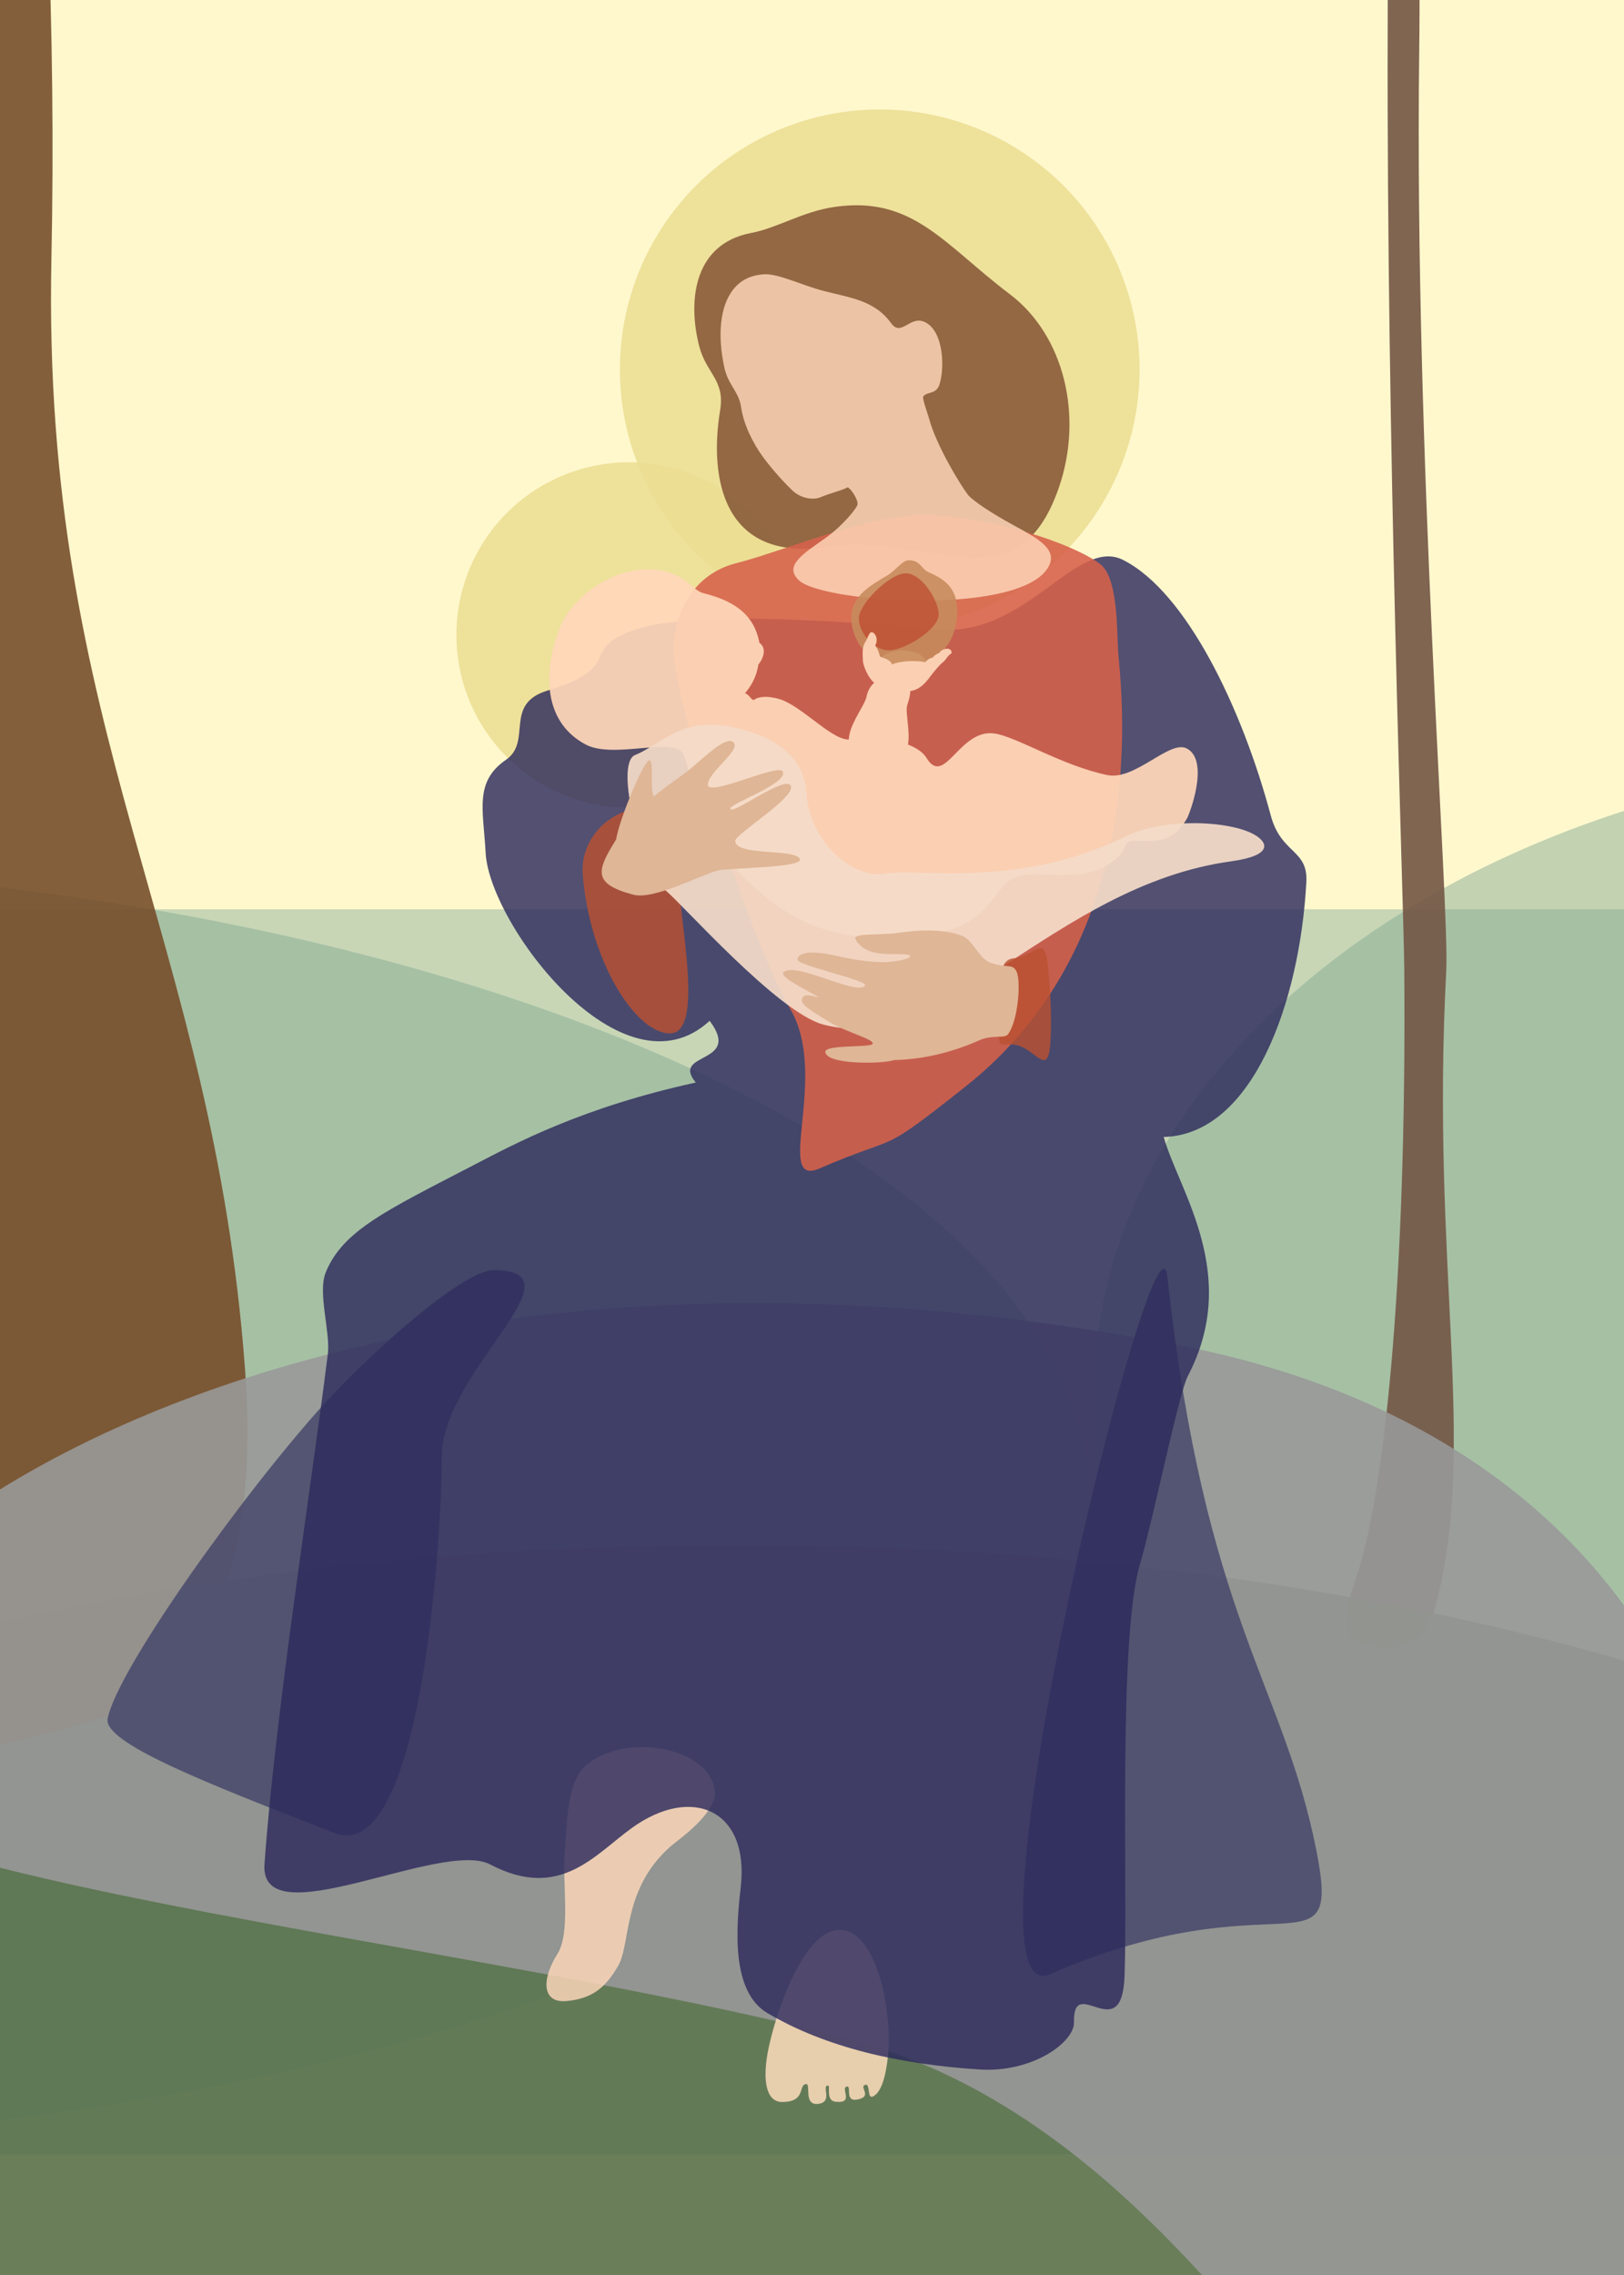 <?xml version="1.0" encoding="UTF-8" standalone="no"?>
<!-- Created with Inkscape (http://www.inkscape.org/) -->

<svg
   xmlns:dc="http://purl.org/dc/elements/1.1/"
   xmlns:cc="http://creativecommons.org/ns#"
   xmlns:rdf="http://www.w3.org/1999/02/22-rdf-syntax-ns#"
   xmlns:svg="http://www.w3.org/2000/svg"
   xmlns="http://www.w3.org/2000/svg"
   xmlns:sodipodi="http://sodipodi.sourceforge.net/DTD/sodipodi-0.dtd"
   xmlns:inkscape="http://www.inkscape.org/namespaces/inkscape"
   width="2500"
   height="3500"
   id="svg2"
   version="1.1"
   inkscape:version="0.48.4 r9939"
   sodipodi:docname="Madonna SVG 01-004.svg">
  <defs
     id="defs4" />
  <sodipodi:namedview
     id="base"
     pagecolor="#ffffff"
     bordercolor="#666666"
     borderopacity="1.0"
     inkscape:pageopacity="0.0"
     inkscape:pageshadow="2"
     inkscape:zoom="0.35000001"
     inkscape:cx="1083.7888"
     inkscape:cy="2774.7009"
     inkscape:document-units="px"
     inkscape:current-layer="layer2"
     showgrid="false"
     borderlayer="true"
     inkscape:window-width="1537"
     inkscape:window-height="878"
     inkscape:window-x="-8"
     inkscape:window-y="-8"
     inkscape:window-maximized="1" />
  <g
     inkscape:label="Base"
     inkscape:groupmode="layer"
     id="layer1"
     transform="translate(0,2447.638)"
     sodipodi:insensitive="true">
    <rect
       style="fill:#fff8cd;fill-opacity:1;fill-rule:evenodd;stroke:none"
       id="rect3753"
       width="2500"
       height="3500"
       x="0"
       y="-2447.638" />
  </g>
  <g
     inkscape:groupmode="layer"
     id="layer3"
     inkscape:label="Background">
    <rect
       style="fill:#689a8f;fill-opacity:0.365;stroke:none"
       id="rect3787"
       width="2820.346"
       height="1915.249"
       x="-177.787"
       y="1398.883" />
    <path
       style="fill:#81a991;fill-opacity:0.471;stroke:none"
       d="m 4463.775,2145.801 c 0,544.502 -622.311,985.909 -1389.97,985.909 -767.659,0 -1389.97,-441.406 -1389.97,-985.909 0,-544.503 622.311,-985.909 1389.97,-985.909 767.659,0 1389.97,441.406 1389.97,985.909 z"
       id="path3794"
       inkscape:connector-curvature="0" />
    <path
       style="fill:#735745;fill-opacity:0.91;stroke:none"
       d="m 2226.376,1493.837 c -24.244,456.107 49.051,727.821 -16.198,975.798 -20.521,77.99 -83.962,68.287 -109.061,60.619 -31.215,-9.537 -40.672,-24.695 -14.016,-101.132 42.49,-121.843 78.666,-446.598 74.625,-939.325 -0.804,-97.993 -27.394,-803.967 -25.517,-1444.549 1.097,-374.433 -2.774,-597.979 13.395,-597.979 16.206,0 39.727,257.77 35.123,634.422 -7.592,621.193 46.842,1314.442 41.648,1412.147 z"
       id="path3800"
       inkscape:connector-curvature="0"
       sodipodi:nodetypes="sssssssss" />
    <path
       inkscape:connector-curvature="0"
       id="path3791"
       d="m 1677.21,2313.14 c 0,544.502 -1034.772,985.909 -2311.229,985.909 -1276.456,0 -2311.229,-441.406 -2311.229,-985.909 0,-544.503 1034.773,-985.909 2311.229,-985.909 1276.456,0 2311.229,441.406 2311.229,985.909 z"
       style="fill:#81a991;fill-opacity:0.471;stroke:none" />
    <path
       style="fill:#566f4b;fill-opacity:0.884;stroke:none"
       d="m 3515.331,3362.619 c 0,544.502 -1065.526,985.909 -2379.919,985.909 -1314.393,0 -2379.919,-441.406 -2379.919,-985.909 0,-544.503 1065.526,-985.909 2379.919,-985.909 1314.393,0 2379.919,441.406 2379.919,985.909 z"
       id="path3788"
       inkscape:connector-curvature="0" />
    <path
       style="fill:#764d2a;fill-opacity:0.894;stroke:none"
       d="m 377.143,2105.546 c 21.365,286.913 -45.824,487.88 -237.059,542.283 -845.894,240.644 -351.359,-238.614 -381.471,-784.888 -11.259,-204.263 -294.746,-914.119 -308.568,-1651.99 -12.217,-652.188 232.204,-1352.78 397.055,-1362.154 C 19.557,-1161.009 93.424,-285.033 79.158,397.765 63.877,1129.167 327.619,1440.49 377.143,2105.546 z"
       id="path3797"
       inkscape:connector-curvature="0"
       sodipodi:nodetypes="sssssss" />
    <path
       style="fill:#999999;fill-opacity:0.889;stroke:none"
       d="M 2424.366,3831.33 C 2174.731,4231.418 1965.679,3308.339 1305.117,3136.345 705.06,2980.105 -354.753,2887.894 -339.411,2691.878 c 24.244,-309.753 817.683,-878.862 2153.645,-622.254 869.654,167.041 1096.26,982.591 610.132,1761.706 z"
       id="path3766"
       inkscape:connector-curvature="0"
       sodipodi:nodetypes="sssss" />
    <path
       style="fill:#48496c;fill-opacity:0.862;stroke:none"
       d="m 2026.352,2846.555 c 39.702,200.371 -57.951,37.705 -410.108,190.795 -152.468,66.281 163.999,-1224.789 180.788,-1072.851 58.373,528.284 178.441,625.275 229.32,882.057 z"
       id="path3817"
       inkscape:connector-curvature="0"
       sodipodi:nodetypes="ssss" />
  </g>
  <g
     inkscape:groupmode="layer"
     id="layer2"
     inkscape:label="Madonna">
    <path
       transform="matrix(0.664,0,0,0.664,42.367,690.383)"
       d="m 1794.286,431.429 a 400,400 0 1 1 -800,0 400,400 0 1 1 800,0 z"
       sodipodi:ry="400"
       sodipodi:rx="400"
       sodipodi:cy="431.42865"
       sodipodi:cx="1394.2856"
       id="path3785"
       style="fill:#ebdd92;fill-opacity:0.862;stroke:none"
       sodipodi:type="arc" />
    <path
       sodipodi:type="arc"
       style="fill:#ebdd92;fill-opacity:0.862;stroke:none"
       id="path3015"
       sodipodi:cx="1394.2856"
       sodipodi:cy="431.42865"
       sodipodi:rx="400"
       sodipodi:ry="400"
       d="m 1794.286,431.429 a 400,400 0 1 1 -800,0 400,400 0 1 1 800,0 z"
       transform="translate(-40,136.975)" />
    <path
       style="fill:#7e4e30;fill-opacity:0.815;stroke:none"
       d="m 1630.067,750.035 c -64.798,187.606 -198.522,67.652 -356.127,91.327 -161.394,24.244 -182.511,-105.826 -165.368,-210.102 7.676,-46.694 -20.913,-56.19 -31.924,-97.768 -17.019,-64.265 -12.743,-157.636 80.151,-175.19 40.137,-7.585 78.15,-32.623 127.487,-39.899 120.856,-17.821 169.276,57.974 269.907,133.945 84.849,64.056 113.522,188.686 75.874,297.686 z"
       id="path3780"
       inkscape:connector-curvature="0"
       sodipodi:nodetypes="ssssssss" />
    <path
       style="fill:#ffd8ba;fill-opacity:0.82;stroke:none"
       d="m 1032.563,2840.369 c -74.73,65.279 -61.252,150.137 -80.911,183.879 -19.572,33.593 -39.358,50.388 -79.2,54.264 -38.047,3.702 -39.503,-32.453 -14.298,-72.505 20.911,-33.229 7.049,-110.451 11.297,-157.064 4.199,-46.081 2.21,-110.505 35.913,-135.769 64.894,-48.644 186.191,-22.738 194.963,40.683 4.834,34.945 -56.157,76.371 -67.765,86.512 z"
       id="path3771"
       inkscape:connector-curvature="0"
       sodipodi:nodetypes="ssssssss" />
    <path
       style="fill:#ffdebd;fill-opacity:0.841;stroke:none"
       d="m 1367.46,3156.974 c -2.219,27.284 -7.884,56.788 -20.516,66.451 -14.515,11.104 -5.225,-20.254 -15.802,-15.679 -8.414,3.639 12.787,17.859 -11.608,22.334 -19.76,3.625 -8.173,-21.437 -15.722,-20.021 -10.959,2.056 12.318,26.793 -17.754,23.375 -15.308,-1.74 -7.486,-24.773 -11.136,-24.852 -11.217,-0.241 8.755,25.884 -16.218,28.24 -21.827,2.059 -10.317,-30.785 -17.469,-30.53 -13.069,0.468 0.633,27.642 -37.424,27.537 -24.11,-0.067 -30.315,-32.49 -21.641,-77.936 10.704,-56.082 54.532,-187.795 110.868,-186.716 56.337,1.079 79.697,122.917 74.421,187.795 z"
       id="path3793"
       inkscape:connector-curvature="0"
       sodipodi:nodetypes="sssssssssssss" />
    <path
       style="fill:#48496c;fill-opacity:0.862;stroke:none"
       d="m 680,2241.26 c 0,131.759 -32.652,629.961 -165.081,578.666 -199.159,-77.143 -356.272,-138.896 -349.205,-175.809 14.245,-74.407 205.437,-342.392 331.064,-481.82 66.21,-73.484 213.985,-208.18 263.222,-208.18 142.016,0 -80,155.383 -80,287.143 z"
       id="path3814"
       inkscape:connector-curvature="0"
       sodipodi:nodetypes="ssssss" />
    <path
       style="fill:#2c2a5c;fill-opacity:0.815;stroke:none"
       d="m 2011.01,1356.909 c -10.009,185.434 -82.907,388.717 -219.61,392.283 23.203,82.62 118.944,211.343 37.252,367.624 -14.46,27.663 -52.908,218.789 -73.927,290.062 -33.368,113.149 -18.599,493.816 -23.534,632.812 -3.976,111.989 -79.565,-4.957 -77.887,71.593 0.669,30.518 -63.77,77.784 -145.462,72.546 -124.819,-8.004 -237.087,-34.176 -326.279,-86.66 -56.952,-33.513 -48.218,-132.883 -41.273,-193.76 13.624,-119.427 -75.35,-157.407 -167.263,-91.404 -57.661,41.406 -111.175,112.683 -218.467,56.352 -74.526,-39.128 -355.531,114.444 -347.404,-0.416 16.341,-230.936 72.119,-580.064 97.524,-785.238 4.12,-33.272 -15.959,-93.968 -3.247,-125.142 26.505,-65 94.283,-95.767 229.583,-166.063 61.558,-31.983 165.402,-87.938 340.089,-126.06 -39.708,-47.903 72.507,-26.951 21.309,-94.937 -134.162,123.454 -339.043,-148.465 -344.833,-258.385 -3.486,-66.189 -17.855,-109.288 31.252,-143.17 41.188,-28.418 -4.466,-85.824 64.249,-106.602 121.146,-36.632 45.226,-63.92 135.649,-94.06 95.082,-31.694 353.108,-9.582 467.558,0.031 133.583,11.219 211.129,-143.008 282.68,-106.824 96.875,48.991 182.698,226.585 227.361,393.45 15.792,59 57.407,51.433 54.68,101.97 z"
       id="path3756"
       inkscape:connector-curvature="0"
       sodipodi:nodetypes="scsssssssssssssccssssssss" />
    <path
       style="fill:#d7624b;fill-opacity:0.884;stroke:none"
       d="m 1721.241,1001.373 c 3.683,55.835 57.565,438.807 -235.028,670.318 -138.274,109.408 -94.481,69.678 -224.418,125.86 -71.653,30.981 15.501,-141.809 -45.19,-245.132 -70.542,-120.094 -179.68,-484.973 -179.68,-551.19 0,-56.004 28.725,-117.656 96.654,-134.828 78.361,-19.809 216.337,-81.615 309.929,-73.61 113.62,9.718 219.159,50.177 250.821,75.667 27.037,21.767 24.894,102.321 26.912,132.915 z"
       id="path3777"
       inkscape:connector-curvature="0"
       sodipodi:nodetypes="sssssssss" />
    <path
       style="fill:#ffd8ba;fill-opacity:0.82;stroke:none"
       d="m 1371.591,496.953 c 16.396,22.797 29.633,-13.997 53.726,-0.691 26.991,14.905 29.023,67.745 21.263,94.147 -5.061,17.22 -19.101,11.377 -25.256,19.456 -2.079,2.728 6.846,26.474 8.729,33.567 11.171,42.084 48.763,103.071 59.568,117.224 7.445,9.752 38.541,29.838 68.773,46.354 35.444,19.363 69.323,36.28 56.861,62.643 -37.377,79.072 -346.402,58.058 -384.72,23.709 -25.938,-23.252 7.782,-42.274 41.714,-66.778 26.823,-19.37 47.482,-46.1 47.864,-50.451 0.678,-7.722 -8.771,-22.553 -14.99,-26.529 -10.33,5.555 -29.068,9.636 -41.86,15.273 -12.19,5.371 -31.535,1.062 -43.274,-10.087 -9.2,-8.737 -30.485,-31.082 -46.001,-52.541 -15.087,-20.865 -29.363,-49.412 -33.126,-75.874 -3.446,-24.229 -20.013,-33.763 -25.925,-61.474 -10.619,-49.772 -6.352,-92.599 12.63,-118.037 11.027,-14.777 26.35,-23.352 48.352,-24.885 21.69,-1.511 57.608,16.598 91.891,25.574 39.913,10.45 78.508,14.263 103.779,49.399 z"
       id="path3759"
       inkscape:connector-curvature="0"
       sodipodi:nodetypes="ssssssssssscsssssssss" />
    <path
       style="fill:#ffd8ba;fill-opacity:0.926;stroke:none"
       d="m 996.844,875.875 c -57.085,0.385 -116.04,42.923 -134.719,89.094 -23.124,57.159 -31.682,142.52 39.312,180.375 44.185,23.56 138.824,-14.061 151.062,16.094 15.96,39.324 11.423,98.459 61.281,154.812 75.419,85.244 148.467,139.551 293.781,123.781 74.76,-8.113 95.476,-20.97 135.906,-75.75 29.153,-39.5 102.702,0.546 160.562,-33 39.672,-23.001 18.59,-39.461 48.188,-37.75 37.158,2.148 55.607,-1.811 74.906,-34.062 3.801,-6.352 35.714,-89.349 -0.312,-108.031 -26.178,-13.575 -79.631,49.622 -121.75,41.031 -70.183,-14.314 -140.495,-59.483 -174.562,-64.094 -53.894,-7.294 -76.352,83.628 -104.375,37.5 -15.127,-24.899 -74.379,-35.86 -116.344,-28.406 -25.307,4.495 -68.169,-44.482 -103.714,-59.69 -14.844,-6.351 -37.315,-8.348 -45.866,-0.608 -5.519,-2.33 -6.461,-8.218 -13.295,-10.733 9.104,-10.323 18.123,-25.929 20.469,-43.969 5.402,-6.366 8.438,-14.459 8.438,-20.563 0,-5.53 -2.507,-9.79 -6.781,-13 -8.74,-47.971 -45.668,-66.09 -86.45,-76.416 -10.754,-2.723 -20.086,-14.804 -30.831,-21.522 -17.055,-10.663 -35.878,-15.222 -54.906,-15.094 z"
       id="path3762"
       inkscape:connector-curvature="0"
       sodipodi:nodetypes="sssssssssssssssscccscsss" />
    <path
       style="fill:#ba5132;fill-opacity:0.815;stroke:none"
       d="m 1045.511,1357.524 c 0,56.806 39.568,232.307 -14.082,232.307 -53.651,0 -124.184,-112.728 -134.286,-244.286 -4.349,-56.64 43.492,-102.857 97.143,-102.857 53.65,0 51.225,58.029 51.225,114.835 z"
       id="path3783"
       inkscape:connector-curvature="0"
       sodipodi:nodetypes="sssss" />
    <path
       style="fill:#fbcfb2;fill-opacity:1;stroke:none"
       d="m 1426.071,1021.607 c 0,11.539 -24.228,29.464 -44.643,29.464 -20.415,0 -29.286,-17.925 -29.286,-29.464 0,-11.539 16.549,-20.893 36.964,-20.893 20.415,0 36.964,9.354 36.964,20.893 z"
       id="path3798"
       inkscape:connector-curvature="0"
       sodipodi:nodetypes="sssss" />
    <path
       style="fill:#c78b5c;fill-opacity:0.884;stroke:none"
       d="m 1473.572,939.117 c 0,54.44 -34.103,86.429 -86.964,86.429 -52.861,0 -78.075,-45.422 -75.893,-79.286 1.996,-30.975 31.024,-46.387 55.145,-60.944 14.149,-8.539 22.862,-23.342 33.426,-23.342 17.649,0 18.936,13.482 29.949,18.243 21.973,9.499 44.337,22.636 44.337,58.9 z"
       id="path3774"
       inkscape:connector-curvature="0"
       sodipodi:nodetypes="sssssss" />
    <path
       style="fill:#fbcfb2;fill-opacity:1;stroke:none"
       d="m 1464.826,1002.694 c 0.678,2.819 -1.911,3.324 -4.209,5.517 -1.797,1.714 -5.404,7.926 -9.469,10.932 -3.52,2.603 -11.467,11.808 -15.887,17.475 -7.792,9.989 -18.499,27.538 -40.204,26.934 -30.345,-0.844 -34.149,-25.225 -30.462,-34.053 5.216,-12.487 42.074,-14.629 59.581,-10.63 2.782,-3.424 6.518,-6.266 11.665,-7.247 1.856,-2.537 5.894,-5.953 9.739,-6.778 4.492,-7.434 17.402,-9.813 19.246,-2.15 z"
       id="path3792"
       inkscape:connector-curvature="0"
       sodipodi:nodetypes="sssssscccs" />
    <path
       style="fill:#bd482d;fill-opacity:0.704;stroke:none"
       d="m 1445,945.546 c 0,22.486 -52.365,55 -76.428,55 -24.064,0 -46.429,-26.8 -46.429,-49.286 0,-22.486 48.079,-69.286 72.143,-69.286 24.064,0 50.714,41.086 50.714,63.571 z"
       id="path3796"
       inkscape:connector-curvature="0"
       sodipodi:nodetypes="sssss" />
    <path
       style="fill:#f5dcc9;fill-opacity:0.926;stroke:none"
       d="m 1895.046,1325.142 c -273.829,37.744 -441.692,301.627 -628.165,250.978 -70.093,-19.038 -217.196,-186.008 -241.576,-205.521 -36.248,-29.012 -81,-196.008 -47.477,-209.102 34.304,-13.399 66.815,-53.474 132.33,-45.457 38.445,4.705 126.745,25.545 131.296,103.792 4.324,74.329 70.106,132.436 120.385,124.279 54.155,-8.786 205.915,23.87 371.522,-57.627 57.672,-28.381 159.25,-24.387 197.803,-2.327 20.225,11.573 29.771,31.902 -36.118,40.984 z"
       id="path3043"
       inkscape:connector-curvature="0"
       sodipodi:nodetypes="ssssssssss" />
    <path
       style="fill:#dfb696;fill-opacity:1;stroke:none"
       d="m 1123.812,1139.912 c -14.374,-0.174 -43.47,28.407 -59.906,42.031 -15.972,13.24 -36.369,25.808 -57.594,43.469 -6.327,-13.727 0.821,-55.594 -6.656,-55.594 -8.65,0 -46.224,90.221 -51.219,121.687 -0.288,0.465 -0.588,0.905 -0.875,1.375 -27.903,45.609 -37.049,66.545 27.375,83.594 31.722,8.395 104.311,-30.713 130.125,-37.312 15.506,-3.964 132.843,-3.888 126.25,-17.75 -7.753,-16.3 -98.594,-3.996 -99.573,-27.616 -0.433,-10.444 96.423,-68.879 85.323,-85.54 -9.98,-14.979 -92.26,47.73 -92.688,35.563 -0.274,-7.782 89.435,-38.547 80.688,-56.844 -6.381,-13.347 -116.682,40.516 -115.373,19.781 1.262,-19.993 51.877,-52.707 39.28,-64.875 -1.373,-1.326 -3.103,-1.944 -5.156,-1.969 z"
       id="path3765"
       inkscape:connector-curvature="0"
       sodipodi:nodetypes="cscsccssscsssscc" />
    <path
       style="fill:#ba5132;fill-opacity:0.815;stroke:none"
       d="m 1612.929,1483.018 c 3.812,36.517 6.208,83.288 4.307,117.512 -3.408,61.37 -22.508,11.575 -55.266,6.791 -18.213,-2.66 -22.877,3.979 -23.785,-7.972 -1.522,-20.008 -3.744,-22.863 -0.288,-54.192 3.685,-33.413 -2.873,-69.843 24.125,-70.951 26.79,-1.099 45.858,-39.567 50.909,8.812 z"
       id="path3786"
       inkscape:connector-curvature="0"
       sodipodi:nodetypes="sssssss" />
    <path
       style="fill:#dfb696;fill-opacity:1;stroke:none"
       d="m 1564.781,1494.509 c 7.531,15.04 2.147,78.934 -13.822,97.499 -4.716,5.482 -24.518,0.018 -43.047,8.299 -38.215,17.078 -83.671,29.522 -131.478,30.568 -17.931,6.225 -104.459,7.407 -105.966,-12.492 -0.896,-11.827 70.523,-6.195 72.878,-12.579 2.675,-7.254 -41.593,-17.524 -69.161,-35.098 -22.01,-14.031 -44.203,-25.194 -39.155,-35.117 4.152,-8.162 15.429,-2.808 25.955,-1.091 -25.622,-14.864 -62.901,-32.483 -54.253,-39.284 19.486,-15.323 112.83,37.201 124.914,21.15 6.058,-8.047 -103.361,-30.768 -103.708,-39.797 -0.486,-12.643 25.175,-13.534 53.541,-7.365 19.255,4.187 48.58,10.9 76.378,11.021 19.373,0.084 42.046,-4.87 43.059,-8.388 1.917,-6.655 -26.734,-2.057 -48.821,-5.234 -16.005,-2.302 -29.761,-10.008 -35.229,-22.097 -4.268,-9.436 40.096,-5.616 64.598,-9.188 37.054,-5.401 72.835,-6.084 100.609,4.864 14.9,5.873 26.198,35.483 42.74,41.026 26.768,8.97 33.608,0.599 39.97,13.304 z"
       id="path3768"
       inkscape:connector-curvature="0"
       sodipodi:nodetypes="ssscsssscssssssssssss" />
    <path
       style="fill:#fbcfb2;fill-opacity:1;stroke:none"
       d="m 1354.597,1009.79 c 4.214,3.69 35.895,5.408 7.706,38.577 -16.31,19.191 -33.624,-22.21 -33.891,-31.256 -0.181,-6.147 -1.799,-20.778 2.611,-27.624 5.355,-8.313 6.845,-17.393 10.965,-16.889 5.17,0.632 10.715,10.397 5.344,20.594 4.21,5.441 5.72,10.803 7.265,16.598 z"
       id="path3789"
       inkscape:connector-curvature="0"
       sodipodi:nodetypes="csssscc" />
    <path
       style="fill:#fbcfb2;fill-opacity:1;stroke:none"
       d="m 1396.536,1085.23 c -2.876,9.232 3.325,33.752 2.009,53.387 -1.758,26.246 -14.698,46.576 -59.083,37.021 -26.074,-5.613 -36.199,-24.261 -31.924,-45.268 4.447,-21.857 23.892,-46.208 26.21,-57.987 4.363,-22.169 22.262,-33.912 44.1,-29.075 29.217,6.472 25.254,20.842 18.688,41.921 z"
       id="path3795"
       inkscape:connector-curvature="0"
       sodipodi:nodetypes="sssssss" />
  </g>
</svg>

